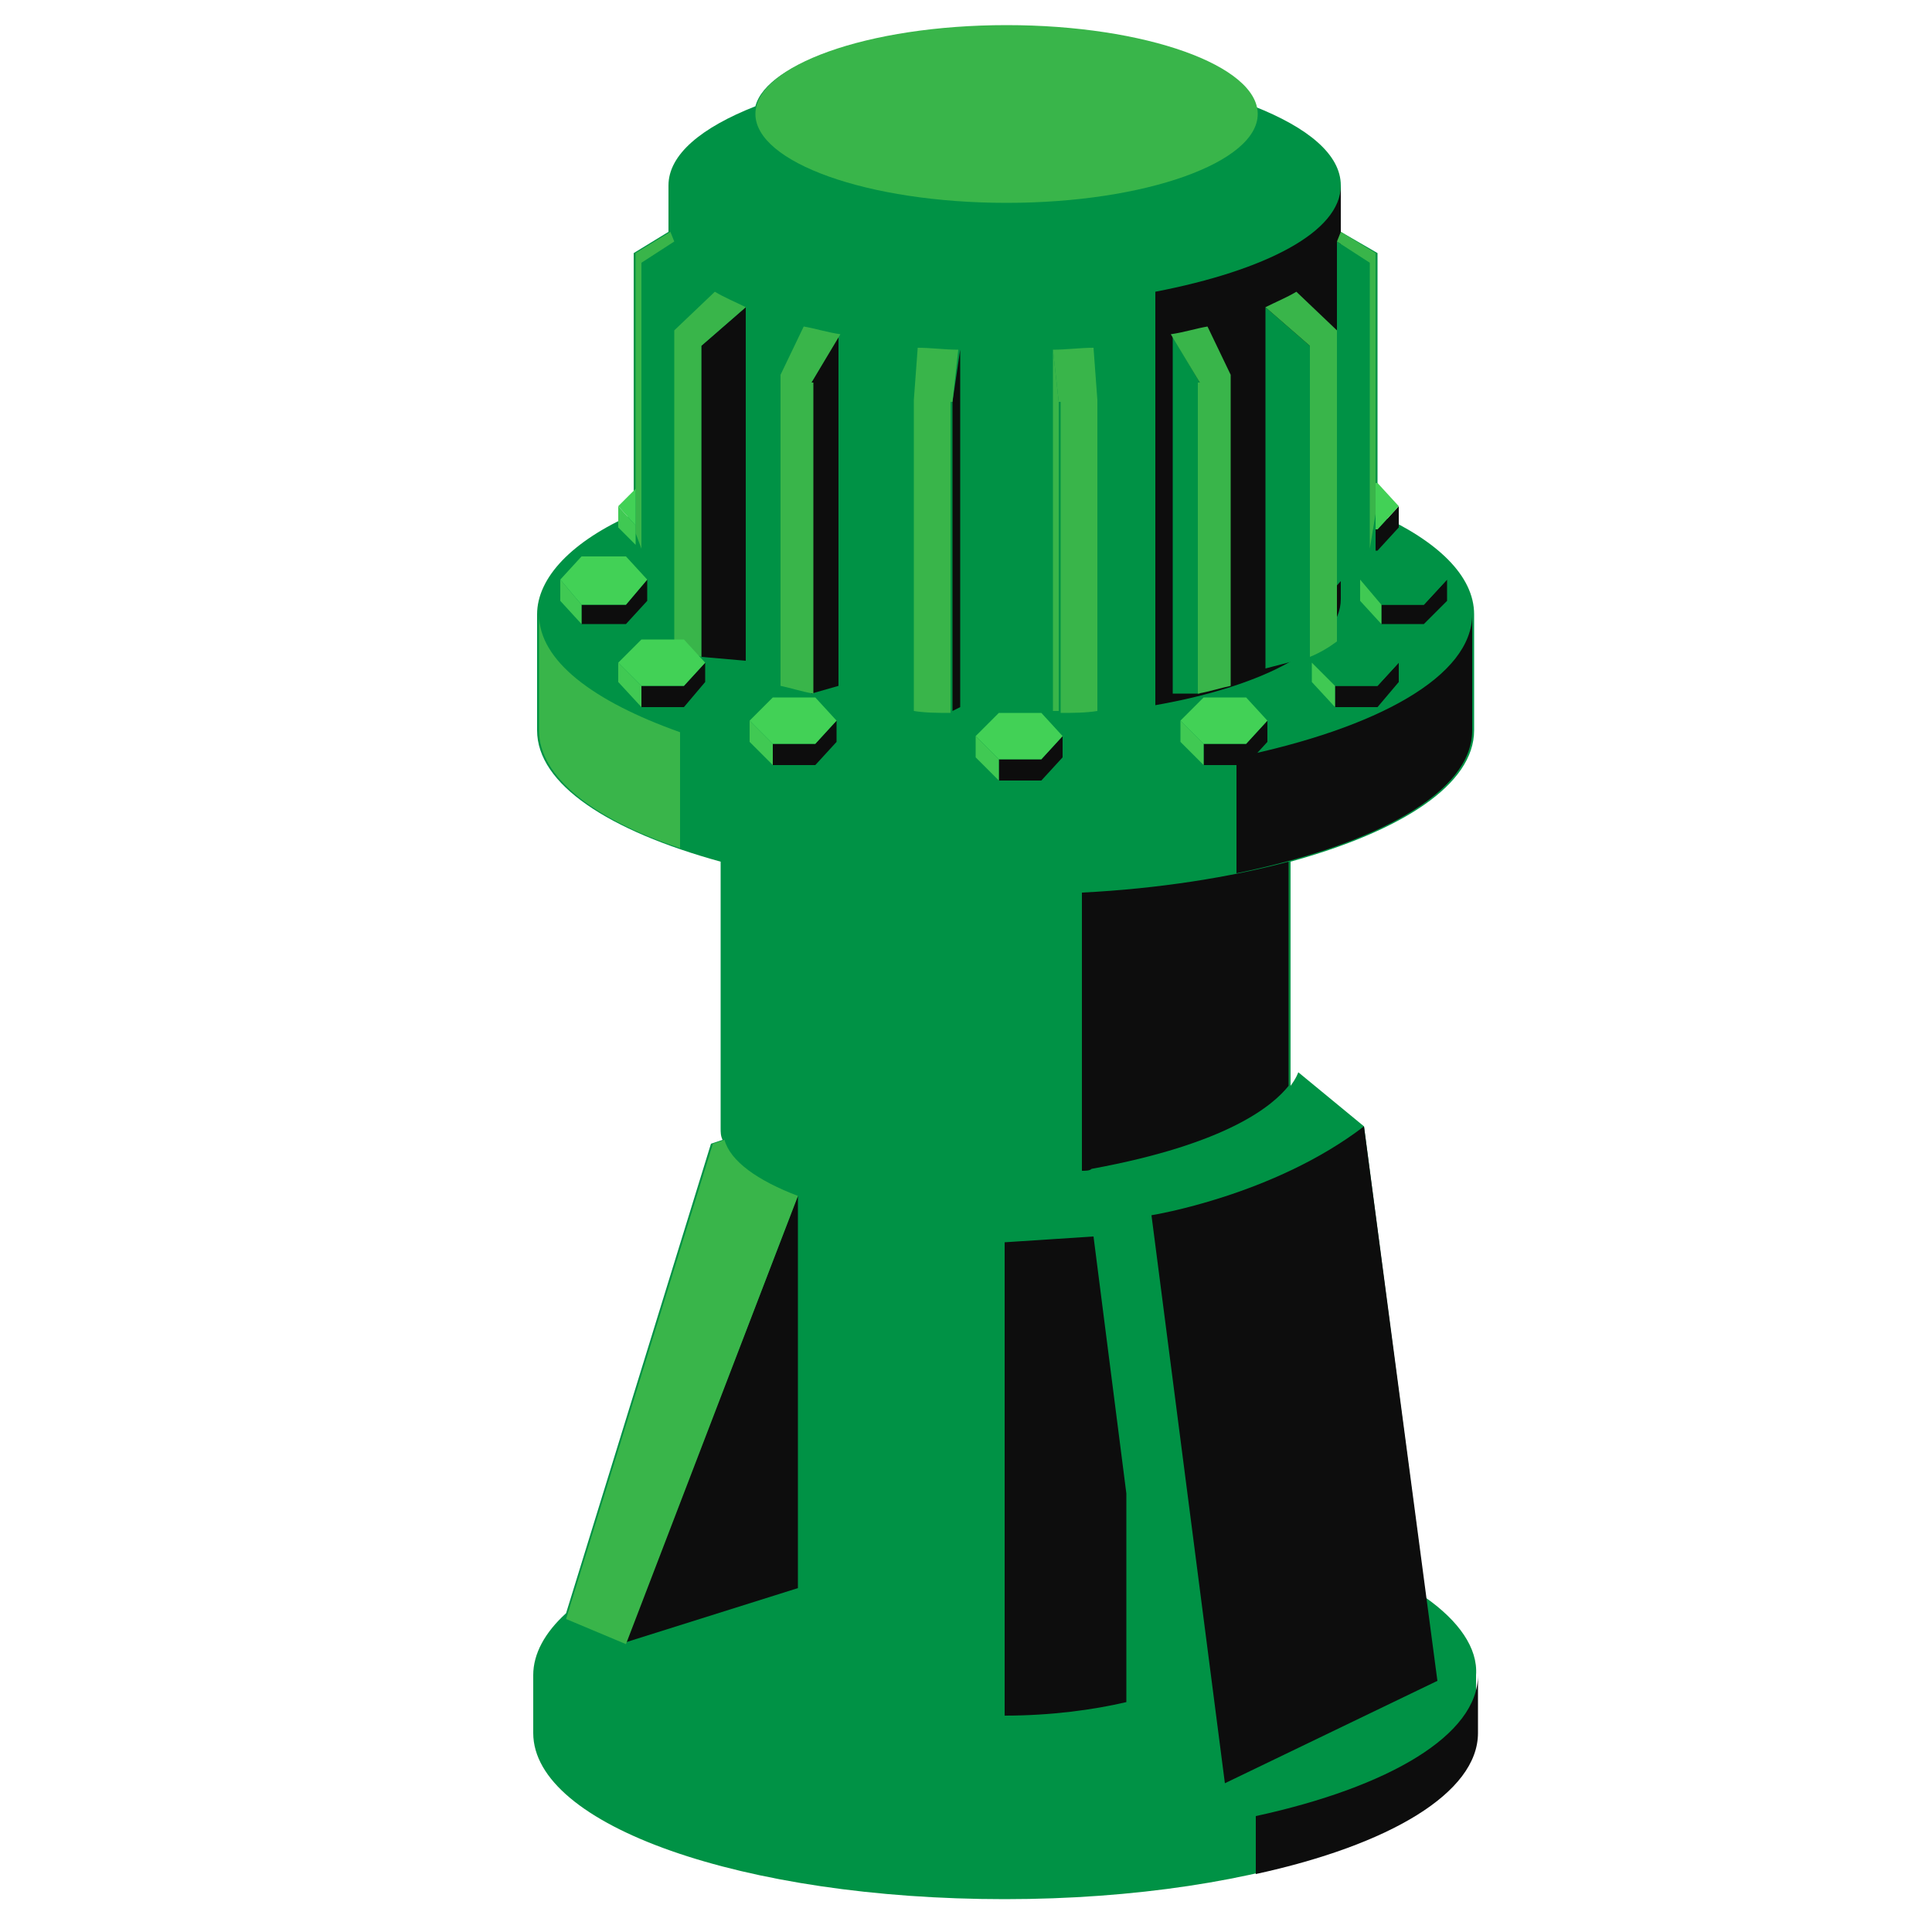 <svg version="1.1" id="Layer_1" xmlns="http://www.w3.org/2000/svg" xmlns:xlink="http://www.w3.org/1999/xlink" x="0px" y="0px" viewBox="0 0 100 100" xml:space="preserve"><desc>Copyright Opto 22</desc> 
<g>
	<g id="frame">
		<rect fill="none" width="100" height="100"></rect>
	</g>
	<g id="shape">
		<path fill="#009245" d="M73.8,82.7l-3.2-24.4l-3.4-2.8c0,0-0.1,0.3-0.4,0.7V44.6c5.8-1.6,9.5-4,9.5-6.8c0-0.5,0-2.5,0-3
			c0,0,0,0,0,0c0-0.5,0-2.5,0-3c0-2-1.9-3.8-5-5.2V13.1L69.4,12V9.6c0-1.6-1.7-3-4.5-4.1c-0.7-2.3-6.2-4.1-12.9-4.1
			c-6.7,0-12.3,1.8-12.9,4.1c-2.8,1.1-4.5,2.5-4.5,4.1V12l-1.8,1.1v13.5c-3.2,1.4-5,3.3-5,5.2c0,0.5,0,2.5,0,3c0,0,0,0,0,0
			c0,0.5,0,2.5,0,3c0,2.8,3.7,5.2,9.5,6.8v13.8c0,0.2,0,0.4,0.1,0.6l-0.6,0.2l-7.5,24.3c-1.1,1-1.7,2.1-1.7,3.2c0,0.5,0,2.5,0,3
			c0,4.8,10.9,8.6,24.4,8.6c13.5,0,24.4-3.9,24.4-8.6c0-0.5,0-2.5,0-3C76.5,85.3,75.5,83.9,73.8,82.7z"></path>
	</g>
	<g id="shadow">
		<path fill="#0D0D0D" d="M32.4,85l8.9-2.8V61.9"></path>
		<path fill="#0D0D0D" d="M56.6,64l-4.6,0.3v24.5c2.4,0,4.6-0.3,6.3-0.7V77.3L56.6,64z"></path>
		<path fill="#0D0D0D" d="M64,39.2v6c7.3-1.5,12.2-4.2,12.2-7.4v-6C76.2,35,71.3,37.7,64,39.2z"></path>
		<path fill="#0D0D0D" d="M65,94v3c6.9-1.5,11.5-4.2,11.5-7.3v-3C76.5,89.8,71.9,92.5,65,94z"></path>
		<path fill="#0D0D0D" d="M59.8,15.1v21.4c5.7-1,9.6-3.1,9.6-5.5V9.6C69.4,12,65.5,14,59.8,15.1z"></path>
		<path fill="#0D0D0D" d="M70.6,58.3l3.8,28.7l-11,5.3l-3.8-29.4C59.6,62.9,65.9,61.9,70.6,58.3z"></path>
		<polygon fill="#0D0D0D" points="71.3,27.4 71.2,27.4 71.2,28.5 71.3,28.5 72.4,27.3 72.4,26.2 	"></polygon>
		<polygon fill="#0D0D0D" points="73.7,31.3 71.5,31.3 71.5,32.3 73.7,32.3 74.9,31.1 74.9,30 	"></polygon>
		<polygon fill="#0D0D0D" points="71.3,35.5 69.1,35.5 69.1,36.6 71.3,36.6 72.4,35.3 72.4,34.3 	"></polygon>
		<polygon fill="#0D0D0D" points="64.5,38.5 62.3,38.5 62.3,39.6 64.5,39.6 65.6,38.4 65.6,37.3 	"></polygon>
		<polygon fill="#0D0D0D" points="53.9,39.3 51.7,39.3 51.7,40.4 53.9,40.4 55,39.2 55,38.1 	"></polygon>
		<polygon fill="#0D0D0D" points="42.2,38.5 40,38.5 40,39.6 42.2,39.6 43.3,38.4 43.3,37.3 	"></polygon>
		<polygon fill="#0D0D0D" points="35.4,35.5 33.2,35.5 33.2,36.6 35.4,36.6 36.5,35.3 36.5,34.3 	"></polygon>
		<polygon fill="#0D0D0D" points="32.4,31.3 30.1,31.3 30.1,32.3 32.4,32.3 33.5,31.1 33.5,30 	"></polygon>
		<path fill="#0D0D0D" d="M56,46.2v14.4c0.2,0,0.4,0,0.5-0.1c7.1-1.3,9.4-3.3,10.2-4.3V44.6C63.7,45.4,60,46,56,46.2z"></path>
		<polygon fill="#0D0D0D" points="49.3,36.8 49.3,20.8 49.7,18.1 49.7,36.6 	"></polygon>
		<polygon fill="#0D0D0D" points="42,35.9 42,19.8 43.4,17.4 43.4,35.5 	"></polygon>
		<path fill="#0D0D0D" d="M36.3,34V17.9l2.3-2v18.3"></path>
	</g>
	<g id="dark">
		<polygon fill="#009245" points="62.1,35.9 62.1,19.8 60.7,17.4 60.7,35.9 	"></polygon>
		<polygon fill="#009245" points="67.8,34 67.8,17.9 65.5,15.9 65.5,34.6 	"></polygon>
		<polygon fill="#009245" points="70.9,28.4 70.9,13.6 69.2,12.5 69.2,30.3 	"></polygon>
		<polygon fill="#009245" points="70.4,30 71.5,28.8 73.7,28.8 74.9,30 73.7,31.3 71.5,31.3 	"></polygon>
		<polygon fill="#009245" points="67.9,34.3 69.1,33.1 71.3,33.1 72.4,34.3 71.3,35.5 69.1,35.5 	"></polygon>
		<polygon fill="#42D156" points="71.3,25 71.2,25 71.2,27.4 71.3,27.4 72.4,26.2 	"></polygon>
	</g>
	<g id="light">
		<path fill="#39B54A" d="M27.9,31.8v6c0,2.4,2.8,4.6,7.3,6.1v-6C30.7,36.3,27.9,34.2,27.9,31.8z"></path>
		<path fill="#39B54A" d="M41.3,61.9c-2.1-0.8-3.5-1.8-3.8-2.9l-0.6,0.2l-7.6,24.6l3.1,1.3L41.3,61.9z"></path>
		<path fill="#39B54A" d="M65.1,5.9c0,2.5-5.8,4.6-13,4.6s-13-2.1-13-4.6c0-2.5,5.8-4.6,13-4.6S65.1,3.4,65.1,5.9z"></path>
		<path fill="#39B54A" d="M42,19.8l1.5-2.5c-0.7-0.1-1.3-0.3-1.9-0.4l-1.2,2.5v16.1c0.5,0.1,1.1,0.3,1.7,0.4V19.8z"></path>
		<path fill="#39B54A" d="M34.9,33.2c0.4,0.3,0.9,0.6,1.4,0.8V17.9l2.3-2c-0.6-0.3-1.1-0.5-1.6-0.8l-2.1,2V33.2z"></path>
		<path fill="#39B54A" d="M49.3,20.8l0.3-2.7c-0.7,0-1.4-0.1-2.1-0.1l-0.2,2.7v16.1c0.6,0.1,1.3,0.1,1.9,0.1V20.8z"></path>
		<polygon fill="#39B54A" points="32.9,27.6 32.9,13.1 34.7,12 34.9,12.5 33.2,13.6 33.2,28.4 	"></polygon>
		<path fill="#39B54A" d="M62.1,19.8l-1.5-2.5c0.7-0.1,1.3-0.3,1.9-0.4l1.2,2.5v16.1c-0.5,0.1-1.1,0.3-1.7,0.4V19.8z"></path>
		<path fill="#39B54A" d="M69.2,33.2c-0.4,0.3-0.9,0.6-1.4,0.8V17.9l-2.3-2c0.6-0.3,1.1-0.5,1.6-0.8l2.1,2V33.2z"></path>
		<path fill="#39B54A" d="M54.8,20.8l-0.3-2.7c0.7,0,1.4-0.1,2.1-0.1l0.2,2.7v16.1c-0.6,0.1-1.3,0.1-1.9,0.1V20.8z"></path>
		<polygon fill="#39B54A" points="54.8,36.8 54.8,20.8 54.5,18.1 54.5,36.8 	"></polygon>
		<polygon fill="#39B54A" points="71.2,26.6 71.2,13.1 69.4,12 69.2,12.5 70.9,13.6 70.9,28.4 	"></polygon>
		<polygon fill="#40C953" points="71.5,31.3 70.4,30 70.4,31.1 71.5,32.3 	"></polygon>
		<polygon fill="#40C953" points="67.9,34.3 69.1,35.5 69.1,36.6 67.9,35.3 	"></polygon>
		<polygon fill="#40C953" points="61.1,37.3 62.3,38.5 62.3,39.6 61.1,38.4 	"></polygon>
	</g>
	<g id="hlight">
		<polygon fill="#42D156" points="61.1,37.3 62.3,36.1 64.5,36.1 65.6,37.3 64.5,38.5 62.3,38.5 	"></polygon>
		<polygon fill="#42D156" points="50.5,38.1 51.7,36.9 53.9,36.9 55,38.1 53.9,39.3 51.7,39.3 	"></polygon>
		<polygon fill="#42D156" points="38.8,37.3 40,36.1 42.2,36.1 43.3,37.3 42.2,38.5 40,38.5 	"></polygon>
		<polygon fill="#42D156" points="32,34.3 33.2,33.1 35.4,33.1 36.5,34.3 35.4,35.5 33.2,35.5 	"></polygon>
		<polygon fill="#42D156" points="29,30 30.1,28.8 32.4,28.8 33.5,30 32.4,31.3 30.1,31.3 	"></polygon>
		<polygon fill="#42D156" points="32.9,25.3 32,26.2 32.9,27.2 		"></polygon>
		<polygon fill="#40C953" points="51.7,39.3 50.5,38.1 50.5,39.2 51.7,40.4 	"></polygon>
		<polygon fill="#40C953" points="38.8,37.3 40,38.5 40,39.6 38.8,38.4 	"></polygon>
		<polygon fill="#40C953" points="32,34.3 33.2,35.5 33.2,36.6 32,35.3 	"></polygon>
		<polygon fill="#40C953" points="30.1,31.3 29,30 29,31.1 30.1,32.3 	"></polygon>
		<polygon fill="#40C953" points="32.9,27.2 32,26.2 32,27.3 32.9,28.2 	"></polygon>
	</g>
</g>
</svg>
